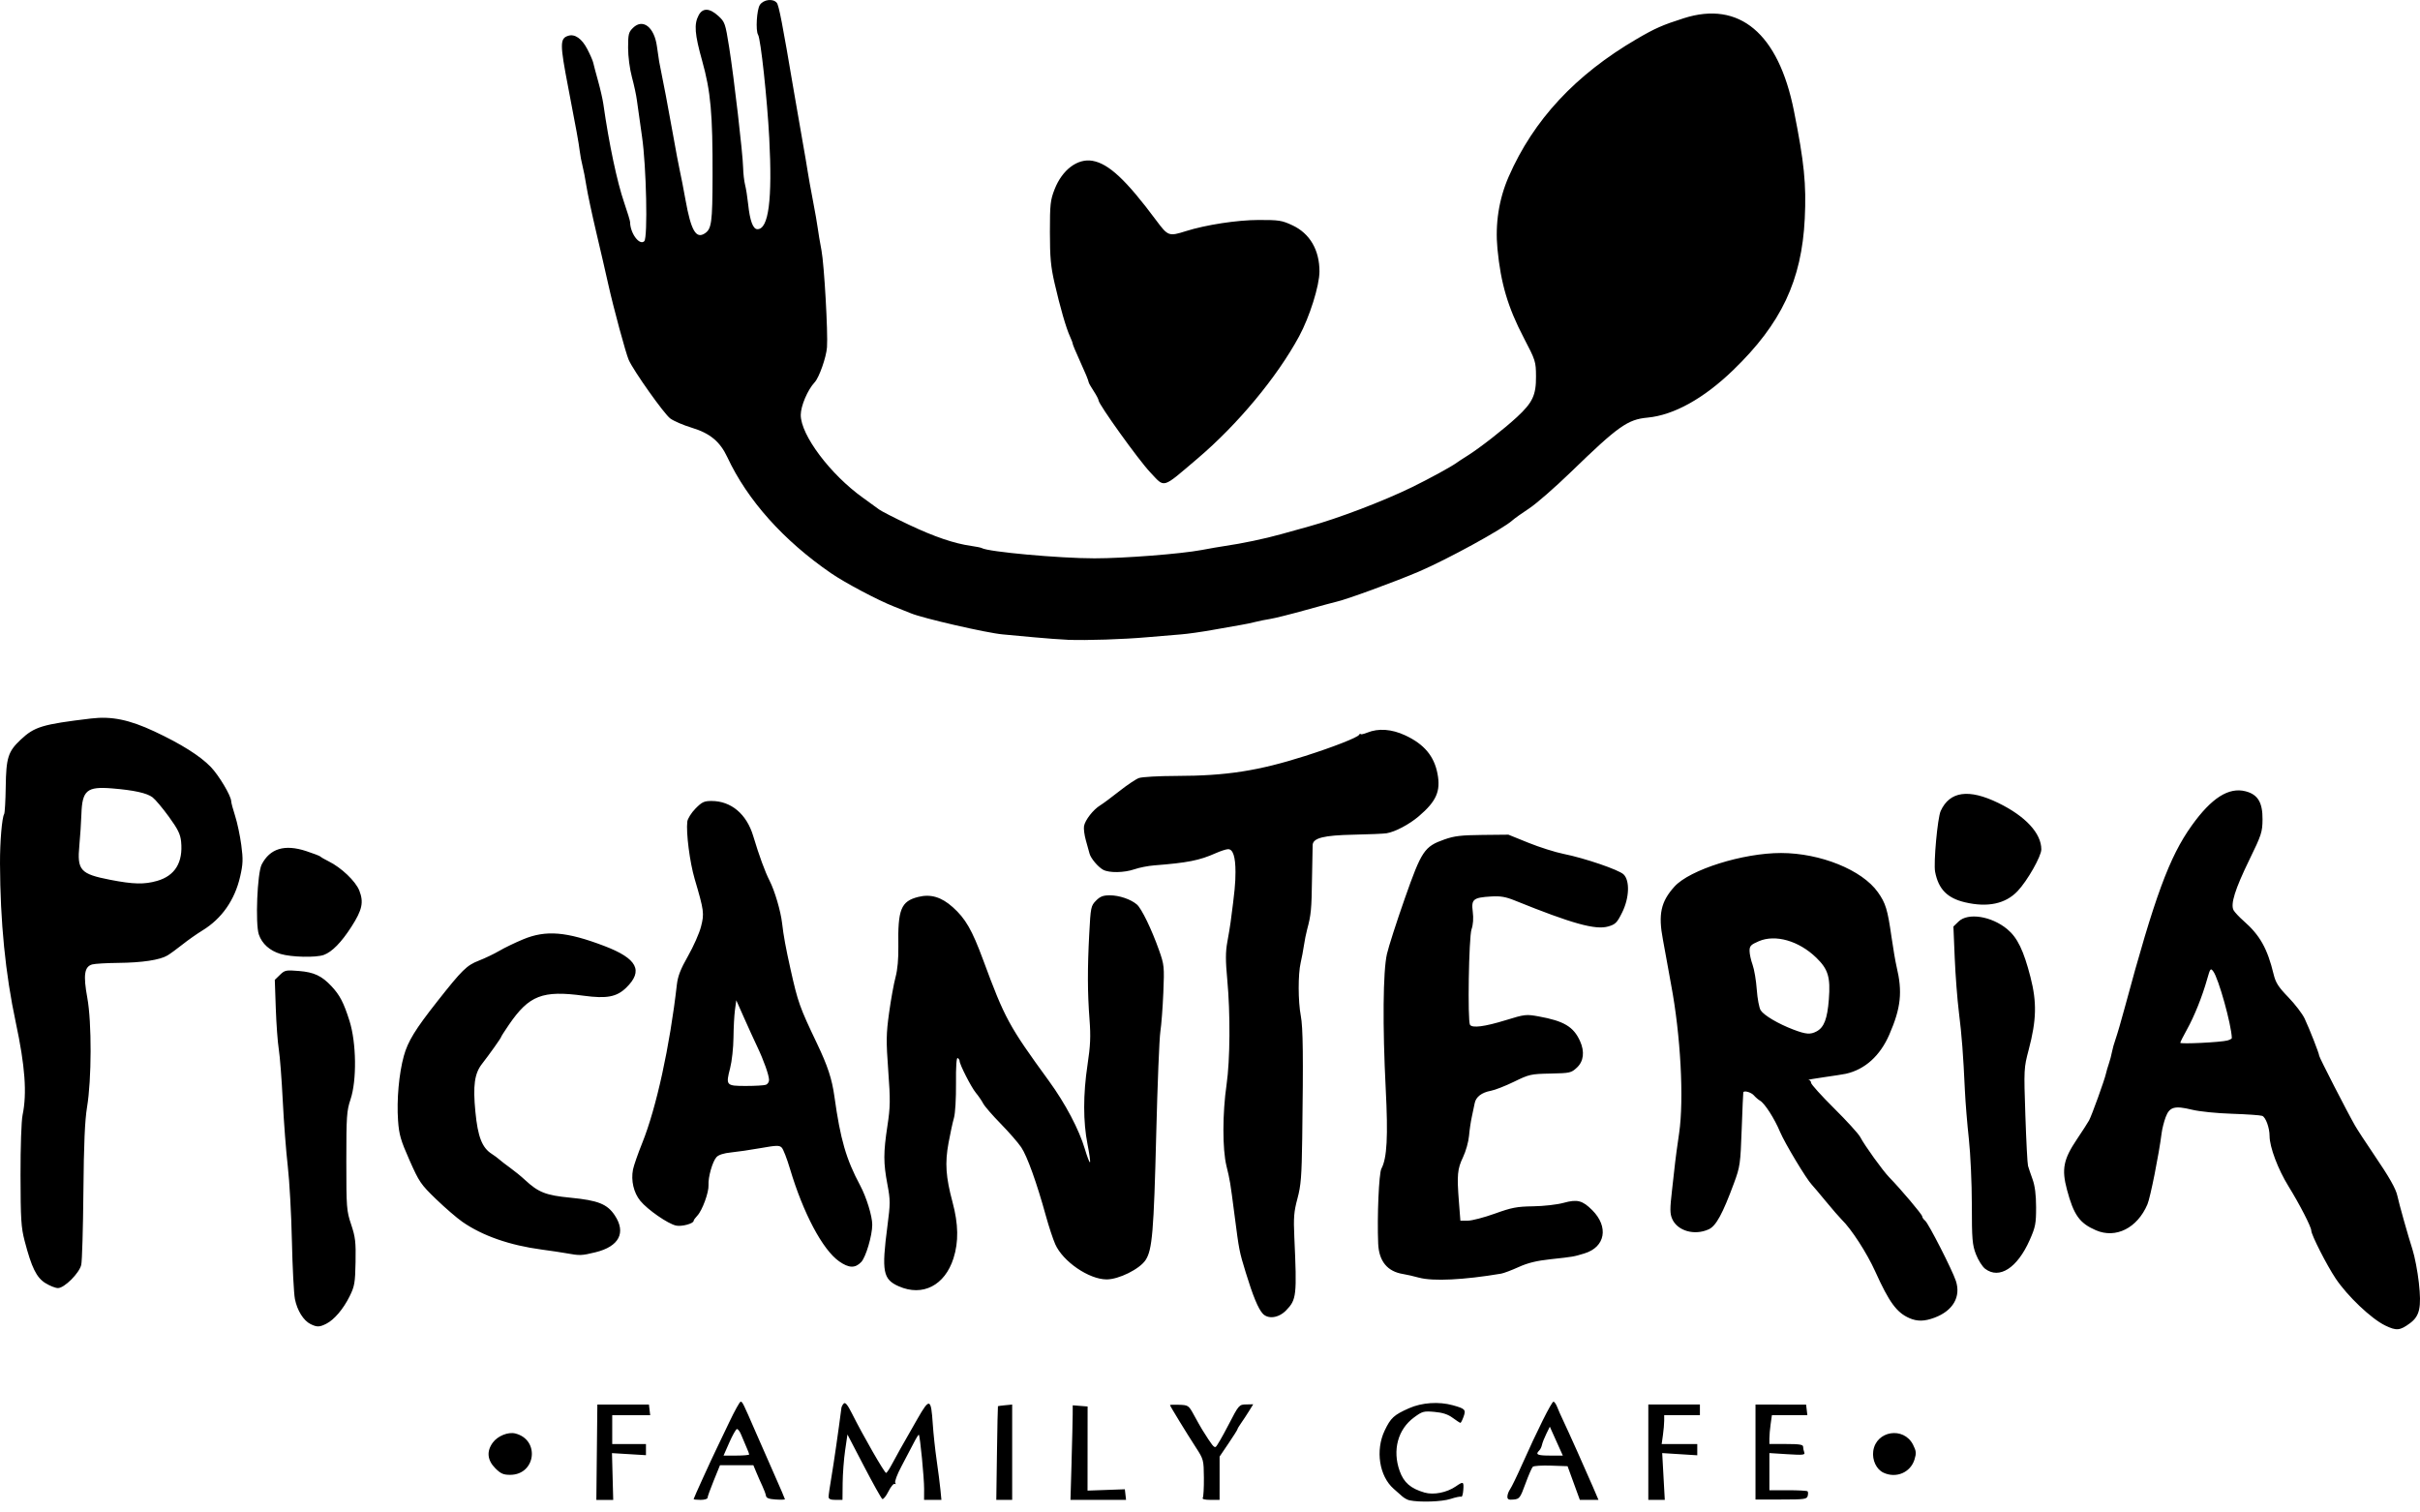 <?xml version="1.0" encoding="UTF-8" standalone="no"?>
<!-- Created with Inkscape (http://www.inkscape.org/) -->

<svg
   xmlns:dc="http://purl.org/dc/elements/1.1/"
   xmlns:cc="http://creativecommons.org/ns#"
   xmlns:rdf="http://www.w3.org/1999/02/22-rdf-syntax-ns#"
   xmlns:svg="http://www.w3.org/2000/svg"
   xmlns="http://www.w3.org/2000/svg"
   xmlns:sodipodi="http://sodipodi.sourceforge.net/DTD/sodipodi-0.dtd"
   xmlns:inkscape="http://www.inkscape.org/namespaces/inkscape"
   width="200mm"
   height="125mm"
   viewBox="0 0 200 125"
   version="1.1"
   id="svg8"
   sodipodi:docname="picanteria-logo-light.svg"
   inkscape:version="0.92.4 (5da689c313, 2019-01-14)">
  <defs
     id="defs2" />
  <sodipodi:namedview
     id="base"
     pagecolor="#ffffff"
     bordercolor="#666666"
     borderopacity="1.0"
     inkscape:pageopacity="0.0"
     inkscape:pageshadow="2"
     inkscape:zoom="0.35"
     inkscape:cx="-528.84716"
     inkscape:cy="292.34244"
     inkscape:document-units="mm"
     inkscape:current-layer="layer1"
     showgrid="false"
     units="mm"
     inkscape:window-width="1920"
     inkscape:window-height="1017"
     inkscape:window-x="-8"
     inkscape:window-y="-8"
     inkscape:window-maximized="1" />
  <g
     inkscape:label="Layer 1"
     inkscape:groupmode="layer"
     id="layer1"
     transform="translate(0,-172)">
    <path
       style="fill:#000000;stroke-width:0.162"
       d="m 116.485,295.994 c -0.166,-0.035 -0.435,-0.183 -0.599,-0.328 -0.163,-0.145 -0.48,-0.425 -0.705,-0.622 -1.193,-1.044 -1.524,-3.182 -0.746,-4.814 0.502,-1.052 0.76,-1.289 2.006,-1.843 1.066,-0.474 2.472,-0.57 3.626,-0.249 1.023,0.284 1.098,0.364 0.888,0.949 -0.1,0.279 -0.217,0.507 -0.259,0.507 -0.042,0 -0.328,-0.186 -0.634,-0.412 -0.398,-0.294 -0.83,-0.436 -1.509,-0.496 -0.89,-0.078 -1,-0.049 -1.687,0.455 -1.342,0.984 -1.806,2.712 -1.191,4.431 0.343,0.958 0.907,1.447 2.055,1.781 0.753,0.219 1.846,0.002 2.592,-0.513 0.618,-0.427 0.663,-0.404 0.611,0.308 -0.025,0.342 -0.099,0.589 -0.165,0.55 -0.066,-0.039 -0.466,0.043 -0.89,0.182 -0.707,0.233 -2.546,0.295 -3.393,0.115 z m -67.158,-3.974 0.041,-3.938 h 2.132 2.132 l 0.052,0.438 0.052,0.438 h -1.569 -1.569 v 1.193 1.193 h 1.394 1.394 v 0.46 0.46 l -1.404,-0.085 -1.404,-0.085 0.051,1.933 0.051,1.933 h -0.697 -0.697 l 0.041,-3.938 z m 7.997,3.873 c 0,-0.066 1.458,-3.269 1.89,-4.151 0.128,-0.263 0.6,-1.247 1.047,-2.188 0.447,-0.941 0.874,-1.711 0.949,-1.711 0.148,0 0.194,0.093 1.259,2.546 0.399,0.919 1.103,2.52 1.563,3.558 0.461,1.038 0.838,1.919 0.838,1.958 0,0.039 -0.344,0.049 -0.764,0.022 -0.555,-0.035 -0.775,-0.119 -0.803,-0.307 -0.021,-0.142 -0.152,-0.5 -0.292,-0.796 -0.139,-0.296 -0.365,-0.806 -0.501,-1.134 L 62.262,293.094 H 60.882 59.503 l -0.515,1.265 c -0.283,0.696 -0.515,1.34 -0.515,1.432 0,0.092 -0.258,0.167 -0.574,0.167 -0.316,0 -0.574,-0.029 -0.574,-0.065 z m 4.593,-3.69 c 0,-0.052 -0.102,-0.321 -0.227,-0.597 -0.125,-0.276 -0.319,-0.737 -0.433,-1.025 -0.113,-0.288 -0.276,-0.5 -0.362,-0.473 -0.086,0.028 -0.368,0.532 -0.627,1.12 l -0.47,1.069 h 1.059 c 0.583,0 1.059,-0.043 1.059,-0.095 z m 6.561,3.499 c 0,-0.141 0.106,-0.875 0.236,-1.631 0.185,-1.077 0.591,-3.89 0.824,-5.713 0.014,-0.11 0.104,-0.277 0.2,-0.369 0.123,-0.119 0.322,0.127 0.677,0.837 0.904,1.807 2.682,4.904 2.816,4.904 0.056,0 0.263,-0.304 0.459,-0.676 0.359,-0.681 0.845,-1.545 2.148,-3.819 0.989,-1.726 1.111,-1.682 1.251,0.453 0.051,0.779 0.196,2.132 0.323,3.008 0.126,0.875 0.266,1.967 0.31,2.427 l 0.081,0.835 h -0.717 -0.717 l 0.004,-0.915 c 0.004,-0.899 -0.334,-4.364 -0.435,-4.469 -0.028,-0.029 -0.228,0.293 -0.443,0.716 -0.215,0.423 -0.669,1.288 -1.008,1.922 -0.339,0.634 -0.564,1.236 -0.499,1.337 0.066,0.103 0.047,0.142 -0.043,0.089 -0.088,-0.053 -0.322,0.226 -0.519,0.62 -0.197,0.394 -0.426,0.676 -0.508,0.627 -0.082,-0.049 -0.764,-1.269 -1.515,-2.71 l -1.366,-2.621 -0.191,1.31 c -0.105,0.72 -0.197,1.936 -0.205,2.702 l -0.014,1.392 H 69.053 c -0.418,0 -0.574,-0.07 -0.574,-0.256 z m 13.915,-3.603 c 0.03,-2.122 0.067,-3.87 0.082,-3.883 0.015,-0.014 0.286,-0.05 0.602,-0.08 l 0.574,-0.055 v 3.938 3.938 l -0.656,1.2e-4 -0.656,1.4e-4 z m 6.165,0.716 c 0.05,-1.728 0.093,-3.487 0.094,-3.908 l 0.003,-0.765 0.615,0.049 0.615,0.049 -0.003,3.476 -0.003,3.476 1.542,-0.055 1.542,-0.055 0.05,0.438 0.05,0.438 h -2.297 -2.297 l 0.092,-3.143 z m 10.844,2.978 c 0.058,-0.091 0.1,-0.84 0.093,-1.666 -0.012,-1.465 -0.028,-1.525 -0.661,-2.5 -0.783,-1.207 -2.142,-3.43 -2.142,-3.504 0,-0.029 0.346,-0.04 0.768,-0.024 0.752,0.029 0.778,0.048 1.232,0.882 0.255,0.469 0.553,0.995 0.662,1.17 0.815,1.305 0.978,1.512 1.122,1.425 0.09,-0.054 0.558,-0.862 1.041,-1.796 0.867,-1.676 0.886,-1.698 1.467,-1.71 l 0.588,-0.012 -0.352,0.569 c -0.194,0.313 -0.487,0.759 -0.652,0.991 -0.165,0.232 -0.299,0.458 -0.299,0.502 0,0.044 -0.332,0.57 -0.738,1.169 l -0.738,1.089 -3.3e-4,1.79 -3.3e-4,1.79 h -0.748 c -0.475,0 -0.709,-0.06 -0.643,-0.165 z m 25.176,-0.108 c 0,-0.161 0.1,-0.434 0.223,-0.607 0.123,-0.173 0.573,-1.101 1.001,-2.064 1.222,-2.75 2.431,-5.171 2.583,-5.171 0.076,0 0.215,0.197 0.308,0.438 0.094,0.241 0.307,0.724 0.475,1.074 0.42,0.879 1.921,4.228 2.478,5.529 l 0.459,1.074 h -0.77 -0.77 l -0.507,-1.392 -0.507,-1.392 -1.365,-0.047 c -0.751,-0.026 -1.431,0.017 -1.511,0.096 -0.081,0.078 -0.354,0.708 -0.607,1.399 -0.432,1.181 -0.492,1.26 -0.976,1.307 -0.41,0.04 -0.516,-0.01 -0.516,-0.243 z m 4.241,-4.143 c -0.187,-0.416 -0.429,-0.953 -0.537,-1.194 l -0.197,-0.439 -0.294,0.598 c -0.162,0.329 -0.321,0.736 -0.355,0.904 -0.034,0.169 -0.137,0.38 -0.229,0.469 -0.338,0.328 -0.146,0.417 0.893,0.417 h 1.06 z m 7.406,0.473 v -3.942 h 2.132 2.132 v 0.442 0.442 h -1.476 -1.476 v 0.455 c 0,0.25 -0.047,0.787 -0.104,1.193 l -0.104,0.738 h 1.471 1.471 v 0.465 0.465 l -1.449,-0.091 -1.449,-0.091 0.107,1.933 0.107,1.933 h -0.681 -0.681 z m 8.858,-0.01 v -3.924 l 2.091,0.002 2.091,0.002 0.052,0.435 0.052,0.435 h -1.465 -1.465 l -0.104,0.738 c -0.057,0.406 -0.104,0.943 -0.104,1.193 v 0.455 h 1.394 c 1.094,0 1.394,0.049 1.394,0.226 0,0.124 0.043,0.335 0.096,0.468 0.083,0.21 -0.102,0.23 -1.394,0.149 l -1.49,-0.094 v 1.535 1.535 h 1.531 c 0.842,0 1.572,0.04 1.623,0.089 0.05,0.049 0.056,0.222 0.012,0.384 -0.072,0.268 -0.272,0.295 -2.197,0.295 h -2.117 v -3.924 z m -104.146,1.343 c -0.666,-0.667 -0.739,-1.404 -0.209,-2.125 0.403,-0.55 1.269,-0.9 1.858,-0.753 2.059,0.515 1.698,3.418 -0.425,3.418 -0.562,0 -0.78,-0.096 -1.224,-0.54 z m 114.714,0.358 c -0.579,-0.273 -0.939,-1.04 -0.837,-1.783 0.233,-1.685 2.518,-2.048 3.29,-0.522 0.263,0.519 0.28,0.7 0.119,1.222 -0.333,1.079 -1.521,1.579 -2.573,1.084 z m 41.469,-12.162 c -1.145,-0.554 -3.117,-2.426 -4.093,-3.886 -0.742,-1.111 -2.013,-3.611 -2.013,-3.961 0,-0.297 -0.968,-2.179 -1.876,-3.647 -0.876,-1.416 -1.567,-3.25 -1.569,-4.164 -0.002,-0.685 -0.321,-1.558 -0.608,-1.665 -0.151,-0.056 -1.275,-0.134 -2.498,-0.174 -1.272,-0.041 -2.686,-0.184 -3.304,-0.335 -1.448,-0.353 -1.861,-0.236 -2.179,0.619 -0.139,0.372 -0.288,0.963 -0.332,1.313 -0.22,1.746 -0.933,5.325 -1.173,5.887 -0.835,1.962 -2.613,2.857 -4.258,2.145 -1.354,-0.586 -1.831,-1.255 -2.391,-3.349 -0.456,-1.705 -0.296,-2.514 0.827,-4.182 0.436,-0.648 0.884,-1.344 0.997,-1.547 0.218,-0.396 1.291,-3.368 1.397,-3.871 0.035,-0.166 0.143,-0.536 0.241,-0.823 0.098,-0.287 0.213,-0.724 0.257,-0.971 0.044,-0.247 0.182,-0.736 0.307,-1.086 0.125,-0.35 0.459,-1.496 0.742,-2.546 2.481,-9.199 3.687,-12.48 5.539,-15.069 1.641,-2.293 3.066,-3.199 4.461,-2.834 1.007,0.263 1.405,0.926 1.393,2.321 -0.009,1.047 -0.084,1.279 -1.09,3.341 -1.185,2.432 -1.573,3.674 -1.301,4.166 0.093,0.168 0.468,0.568 0.833,0.888 1.341,1.176 1.961,2.276 2.472,4.394 0.171,0.709 0.393,1.057 1.218,1.909 0.555,0.574 1.16,1.365 1.346,1.759 0.41,0.87 1.206,2.903 1.206,3.079 0,0.132 2.33,4.673 2.96,5.769 0.196,0.341 0.892,1.407 1.547,2.37 1.289,1.895 1.832,2.851 1.955,3.442 0.13,0.625 0.892,3.331 1.249,4.435 0.184,0.569 0.419,1.799 0.524,2.734 0.228,2.047 0.073,2.757 -0.731,3.351 -0.833,0.615 -1.116,0.641 -2.054,0.188 z m -13.037,-23.553 c 0.203,-0.056 0.368,-0.147 0.366,-0.202 -0.033,-1.108 -1.098,-4.931 -1.535,-5.511 -0.219,-0.291 -0.253,-0.248 -0.504,0.639 -0.41,1.452 -1.06,3.072 -1.671,4.169 -0.303,0.544 -0.551,1.037 -0.551,1.095 0,0.123 3.351,-0.041 3.896,-0.19 z m -158.413,23.441 c -0.586,-0.288 -1.11,-1.125 -1.297,-2.074 -0.089,-0.454 -0.201,-2.616 -0.249,-4.804 -0.047,-2.188 -0.201,-4.963 -0.34,-6.167 -0.14,-1.204 -0.327,-3.639 -0.415,-5.41 -0.088,-1.771 -0.236,-3.686 -0.328,-4.255 -0.092,-0.569 -0.204,-2.094 -0.249,-3.388 l -0.081,-2.354 0.426,-0.413 c 0.4,-0.388 0.495,-0.407 1.566,-0.32 1.249,0.102 1.885,0.399 2.687,1.253 0.695,0.741 1.017,1.361 1.495,2.873 0.571,1.806 0.611,4.916 0.084,6.486 -0.316,0.943 -0.347,1.393 -0.347,5.092 8.1e-5,3.867 0.019,4.114 0.4,5.251 0.346,1.032 0.395,1.452 0.363,3.103 -0.033,1.717 -0.082,2.002 -0.488,2.824 -0.523,1.058 -1.279,1.947 -1.936,2.276 -0.558,0.28 -0.767,0.284 -1.291,0.027 z M 157.796,280.934 c -1.043,-0.454 -1.669,-1.308 -2.814,-3.846 -0.694,-1.538 -1.975,-3.517 -2.783,-4.301 -0.174,-0.169 -0.758,-0.842 -1.297,-1.496 -0.539,-0.654 -1.063,-1.275 -1.165,-1.38 -0.444,-0.457 -2.24,-3.447 -2.626,-4.368 -0.46,-1.102 -1.27,-2.362 -1.654,-2.578 -0.134,-0.075 -0.363,-0.272 -0.509,-0.438 -0.219,-0.248 -0.78,-0.416 -0.873,-0.262 -0.013,0.022 -0.073,1.4 -0.133,3.063 -0.103,2.862 -0.137,3.099 -0.635,4.448 -0.937,2.539 -1.483,3.542 -2.083,3.818 -1.181,0.544 -2.603,0.136 -3.032,-0.87 -0.185,-0.433 -0.186,-0.824 -0.007,-2.366 0.118,-1.016 0.235,-2.062 0.261,-2.325 0.026,-0.263 0.173,-1.337 0.326,-2.387 0.409,-2.798 0.122,-8.113 -0.661,-12.252 -0.133,-0.7 -0.282,-1.524 -0.331,-1.83 -0.05,-0.306 -0.206,-1.166 -0.348,-1.909 -0.399,-2.095 -0.172,-3.139 0.956,-4.385 1.263,-1.396 5.657,-2.778 8.812,-2.773 3.246,0.005 6.691,1.399 7.994,3.234 0.648,0.913 0.803,1.421 1.13,3.709 0.136,0.95 0.324,2.049 0.418,2.443 0.502,2.096 0.362,3.411 -0.6,5.622 -0.763,1.755 -2.012,2.881 -3.587,3.236 -0.185,0.042 -1.001,0.169 -1.813,0.284 -0.812,0.115 -1.384,0.217 -1.271,0.227 0.113,0.011 0.205,0.118 0.205,0.238 0,0.12 0.856,1.069 1.903,2.108 1.047,1.039 2.017,2.104 2.155,2.367 0.381,0.722 1.867,2.785 2.401,3.333 0.977,1.004 2.726,3.076 2.726,3.23 0,0.088 0.109,0.248 0.242,0.355 0.278,0.224 2.246,4.08 2.541,4.979 0.43,1.311 -0.24,2.467 -1.762,3.036 -0.838,0.314 -1.426,0.324 -2.088,0.036 z m -7.661,-23.696 c 0.617,-0.332 0.886,-1.037 1.01,-2.65 0.141,-1.832 -0.057,-2.487 -1.039,-3.439 -1.439,-1.396 -3.376,-1.951 -4.749,-1.362 -0.66,0.283 -0.765,0.393 -0.765,0.795 0,0.256 0.112,0.775 0.25,1.152 0.137,0.377 0.293,1.299 0.346,2.049 0.053,0.75 0.199,1.521 0.323,1.713 0.272,0.421 1.44,1.112 2.684,1.587 1.057,0.404 1.423,0.433 1.94,0.155 z m -45.777,23.326 c -0.372,-0.399 -0.813,-1.465 -1.399,-3.381 -0.546,-1.786 -0.545,-1.784 -0.935,-4.786 -0.36,-2.773 -0.365,-2.805 -0.666,-4.045 -0.337,-1.387 -0.332,-4.345 0.011,-6.717 0.293,-2.028 0.319,-5.885 0.057,-8.683 -0.147,-1.566 -0.145,-2.281 0.006,-3.103 0.108,-0.588 0.23,-1.319 0.27,-1.625 0.343,-2.597 0.404,-3.227 0.404,-4.162 0,-1.255 -0.205,-1.886 -0.611,-1.881 -0.16,0.002 -0.623,0.152 -1.029,0.333 -1.334,0.595 -2.312,0.789 -5.085,1.006 -0.496,0.039 -1.225,0.182 -1.62,0.319 -0.849,0.294 -2.092,0.315 -2.59,0.044 -0.425,-0.231 -1.028,-0.949 -1.128,-1.343 -0.04,-0.155 -0.174,-0.641 -0.299,-1.078 -0.125,-0.438 -0.195,-0.974 -0.155,-1.191 0.091,-0.501 0.76,-1.359 1.333,-1.71 0.242,-0.148 0.957,-0.679 1.589,-1.179 0.632,-0.5 1.356,-0.986 1.61,-1.08 0.256,-0.094 1.643,-0.172 3.116,-0.175 4.115,-0.007 6.756,-0.418 10.624,-1.649 2.304,-0.733 4.305,-1.516 4.453,-1.741 0.067,-0.102 0.123,-0.135 0.124,-0.074 0.002,0.061 0.259,0.007 0.571,-0.119 0.914,-0.37 2.008,-0.291 3.122,0.228 1.571,0.731 2.399,1.72 2.675,3.193 0.267,1.427 -0.1,2.257 -1.545,3.491 -0.795,0.679 -1.958,1.293 -2.669,1.41 -0.236,0.039 -1.47,0.092 -2.74,0.117 -2.443,0.05 -3.328,0.271 -3.368,0.842 -0.01,0.151 -0.035,1.42 -0.054,2.82 -0.034,2.512 -0.079,2.973 -0.401,4.167 -0.09,0.334 -0.21,0.929 -0.266,1.323 -0.057,0.394 -0.178,1.038 -0.27,1.432 -0.222,0.95 -0.217,3.185 0.011,4.385 0.185,0.976 0.212,3.319 0.118,10.095 -0.044,3.175 -0.104,3.931 -0.396,5.012 -0.29,1.074 -0.33,1.572 -0.257,3.182 0.22,4.849 0.184,5.168 -0.682,6.059 -0.609,0.626 -1.481,0.747 -1.93,0.266 z m -30.075,-2.254 c -1.314,-0.579 -1.434,-1.213 -0.944,-4.967 0.247,-1.89 0.247,-2.153 0,-3.462 -0.336,-1.78 -0.335,-2.616 0.003,-4.843 0.238,-1.565 0.246,-2.114 0.066,-4.564 -0.18,-2.454 -0.171,-3.021 0.071,-4.774 0.151,-1.094 0.391,-2.419 0.533,-2.944 0.165,-0.61 0.248,-1.53 0.231,-2.546 -0.052,-3.055 0.218,-3.724 1.644,-4.083 1.025,-0.258 1.912,0.005 2.851,0.844 1.056,0.944 1.594,1.877 2.51,4.353 1.804,4.874 2.111,5.439 5.441,10.014 1.357,1.864 2.49,4.011 2.971,5.628 0.19,0.639 0.38,1.129 0.422,1.088 0.042,-0.041 -0.049,-0.707 -0.203,-1.48 -0.368,-1.859 -0.369,-4.14 -8.51e-4,-6.574 0.238,-1.577 0.272,-2.345 0.166,-3.739 -0.17,-2.231 -0.177,-4.182 -0.024,-7.08 0.116,-2.201 0.141,-2.323 0.558,-2.745 0.346,-0.35 0.584,-0.442 1.149,-0.442 0.772,0 1.733,0.328 2.235,0.762 0.384,0.332 1.219,2.056 1.825,3.769 0.43,1.215 0.445,1.364 0.357,3.501 -0.051,1.228 -0.161,2.684 -0.247,3.236 -0.085,0.552 -0.238,4.347 -0.34,8.433 -0.202,8.112 -0.329,9.607 -0.882,10.444 -0.494,0.747 -2.216,1.601 -3.222,1.598 -1.459,-0.004 -3.607,-1.475 -4.241,-2.904 -0.187,-0.422 -0.537,-1.48 -0.777,-2.352 -0.752,-2.726 -1.545,-4.934 -2.034,-5.66 -0.259,-0.384 -1.024,-1.262 -1.7,-1.952 -0.676,-0.689 -1.327,-1.441 -1.447,-1.671 -0.12,-0.23 -0.393,-0.629 -0.608,-0.887 -0.381,-0.459 -1.341,-2.339 -1.341,-2.628 0,-0.08 -0.071,-0.189 -0.159,-0.241 -0.1,-0.06 -0.151,0.721 -0.138,2.099 0.011,1.236 -0.062,2.478 -0.168,2.844 -0.104,0.357 -0.306,1.288 -0.449,2.069 -0.306,1.666 -0.228,2.814 0.333,4.907 0.486,1.813 0.509,3.27 0.076,4.631 -0.714,2.242 -2.549,3.183 -4.517,2.316 z M 3.749,278.042 c -0.737,-0.464 -1.136,-1.275 -1.713,-3.485 -0.29,-1.112 -0.333,-1.795 -0.34,-5.41 -0.004,-2.372 0.068,-4.503 0.17,-4.994 0.374,-1.799 0.208,-4.049 -0.563,-7.656 C 0.444,252.478 0.019,248.197 2.0314358e-4,243.37 -0.007,241.584 0.163,239.562 0.343,239.279 c 0.055,-0.086 0.114,-1.099 0.13,-2.25 0.034,-2.41 0.194,-2.917 1.231,-3.893 1.147,-1.08 1.787,-1.273 5.826,-1.756 1.688,-0.202 3.155,0.098 5.233,1.07 2.204,1.031 3.779,2.023 4.655,2.932 0.674,0.699 1.684,2.396 1.689,2.836 0.001,0.12 0.147,0.668 0.325,1.217 0.177,0.549 0.406,1.628 0.508,2.398 0.158,1.193 0.144,1.579 -0.094,2.615 -0.445,1.94 -1.519,3.474 -3.115,4.45 -0.453,0.277 -1.193,0.797 -1.644,1.156 -0.451,0.359 -1.012,0.768 -1.246,0.909 -0.62,0.374 -2.1,0.598 -4.075,0.616 -0.953,0.009 -1.916,0.065 -2.139,0.126 -0.654,0.177 -0.758,0.873 -0.411,2.765 0.372,2.03 0.36,6.735 -0.022,9.027 -0.182,1.094 -0.266,3.028 -0.302,7.001 -0.027,3.019 -0.108,5.736 -0.178,6.037 -0.162,0.69 -1.395,1.919 -1.925,1.919 -0.21,0 -0.677,-0.186 -1.039,-0.413 z M 12.989,244.8 c 1.479,-0.426 2.148,-1.526 1.978,-3.249 -0.061,-0.611 -0.266,-1.027 -1.011,-2.053 -0.514,-0.708 -1.121,-1.429 -1.348,-1.602 -0.465,-0.355 -1.532,-0.59 -3.346,-0.738 -2.084,-0.169 -2.469,0.155 -2.535,2.134 -0.022,0.667 -0.098,1.826 -0.169,2.575 -0.195,2.062 0.079,2.365 2.563,2.848 1.914,0.371 2.805,0.391 3.869,0.084 z m 104.29,32.795 c -0.451,-0.124 -1.042,-0.259 -1.312,-0.301 -1.304,-0.203 -2.007,-1.057 -2.068,-2.515 -0.095,-2.227 0.059,-5.806 0.267,-6.195 0.463,-0.868 0.559,-2.644 0.357,-6.588 -0.267,-5.214 -0.226,-9.725 0.099,-11.149 0.14,-0.613 0.803,-2.675 1.474,-4.584 1.393,-3.962 1.619,-4.3 3.278,-4.886 0.818,-0.289 1.374,-0.355 3.141,-0.373 l 2.147,-0.022 1.653,0.669 c 0.909,0.368 2.223,0.783 2.919,0.923 1.725,0.346 4.54,1.306 4.941,1.686 0.535,0.507 0.485,1.944 -0.111,3.147 -0.423,0.854 -0.555,0.988 -1.149,1.16 -1.058,0.307 -2.972,-0.224 -7.736,-2.149 -0.744,-0.301 -1.176,-0.374 -1.932,-0.329 -1.494,0.089 -1.664,0.228 -1.532,1.255 0.07,0.545 0.034,1.07 -0.101,1.461 -0.225,0.651 -0.336,7.56 -0.127,7.889 0.184,0.288 1.207,0.157 2.947,-0.379 1.594,-0.49 1.691,-0.501 2.744,-0.31 2.077,0.377 2.867,0.85 3.403,2.037 0.395,0.876 0.301,1.671 -0.26,2.192 -0.47,0.436 -0.566,0.458 -2.184,0.491 -1.618,0.033 -1.751,0.062 -3.006,0.674 -0.722,0.352 -1.587,0.69 -1.922,0.751 -0.756,0.138 -1.238,0.508 -1.335,1.028 -0.041,0.219 -0.146,0.72 -0.234,1.114 -0.088,0.394 -0.193,1.11 -0.235,1.591 -0.042,0.481 -0.263,1.269 -0.493,1.75 -0.468,0.982 -0.514,1.476 -0.34,3.7 l 0.121,1.551 h 0.613 c 0.337,0 1.341,-0.262 2.231,-0.582 1.406,-0.506 1.821,-0.585 3.176,-0.606 0.877,-0.013 1.974,-0.139 2.509,-0.286 1.13,-0.312 1.559,-0.202 2.364,0.601 1.384,1.382 1.085,3.054 -0.639,3.578 -0.906,0.275 -0.906,0.275 -2.797,0.48 -1.162,0.126 -1.885,0.303 -2.65,0.65 -0.578,0.262 -1.225,0.506 -1.436,0.542 -3.087,0.52 -5.642,0.645 -6.783,0.333 z m 46.783,-0.735 c -0.232,-0.177 -0.574,-0.717 -0.76,-1.199 -0.301,-0.779 -0.339,-1.237 -0.34,-4.094 -0.002,-1.769 -0.112,-4.219 -0.247,-5.444 -0.135,-1.225 -0.281,-3.015 -0.326,-3.978 -0.139,-3.02 -0.257,-4.554 -0.499,-6.505 -0.129,-1.04 -0.284,-3.055 -0.343,-4.479 l -0.108,-2.588 0.427,-0.414 c 0.776,-0.752 2.722,-0.446 4.022,0.633 0.841,0.698 1.353,1.754 1.919,3.958 0.537,2.088 0.501,3.557 -0.145,6.003 -0.4,1.515 -0.405,1.604 -0.277,5.41 0.071,2.128 0.17,4.013 0.219,4.188 0.049,0.175 0.218,0.676 0.377,1.114 0.196,0.542 0.289,1.278 0.291,2.307 0.002,1.352 -0.053,1.638 -0.525,2.705 -1.022,2.313 -2.513,3.277 -3.684,2.383 z m -94.716,-0.618 c -1.363,-0.958 -2.965,-3.977 -4.061,-7.653 -0.248,-0.831 -0.552,-1.615 -0.677,-1.742 -0.197,-0.201 -0.419,-0.197 -1.746,0.038 -0.836,0.148 -1.937,0.309 -2.446,0.359 -0.599,0.059 -1.023,0.195 -1.2,0.384 -0.33,0.354 -0.703,1.656 -0.662,2.314 0.037,0.591 -0.517,2.102 -0.926,2.528 -0.167,0.174 -0.304,0.366 -0.304,0.426 0,0.227 -0.981,0.493 -1.45,0.393 -0.67,-0.143 -2.353,-1.308 -2.957,-2.046 -0.548,-0.671 -0.782,-1.67 -0.604,-2.587 0.061,-0.315 0.404,-1.3 0.762,-2.189 1.164,-2.889 2.281,-7.992 2.861,-13.073 0.083,-0.723 0.307,-1.302 0.926,-2.387 0.45,-0.788 0.932,-1.878 1.072,-2.423 0.28,-1.091 0.251,-1.317 -0.523,-3.942 -0.405,-1.377 -0.719,-3.815 -0.61,-4.739 0.029,-0.243 0.331,-0.727 0.672,-1.074 0.536,-0.547 0.715,-0.632 1.331,-0.632 1.621,0 2.902,1.079 3.448,2.904 0.48,1.604 0.973,2.95 1.354,3.695 0.423,0.828 0.916,2.506 1.03,3.505 0.117,1.026 0.303,2.042 0.701,3.819 0.612,2.734 0.743,3.102 2.186,6.126 0.884,1.853 1.234,2.919 1.437,4.376 0.495,3.554 0.963,5.171 2.13,7.355 0.517,0.968 0.997,2.526 0.997,3.24 0,0.892 -0.529,2.683 -0.911,3.083 -0.503,0.527 -1.021,0.51 -1.83,-0.058 z M 63.298,261.652 c 0.143,-0.053 0.259,-0.23 0.259,-0.392 0,-0.398 -0.429,-1.61 -0.983,-2.773 -0.25,-0.525 -0.74,-1.599 -1.089,-2.387 l -0.635,-1.432 -0.109,0.796 c -0.06,0.438 -0.115,1.471 -0.123,2.297 -0.008,0.826 -0.132,1.956 -0.276,2.512 -0.371,1.436 -0.336,1.476 1.309,1.476 0.762,0 1.503,-0.043 1.646,-0.097 z M 46.826,275.579 c -0.406,-0.073 -1.329,-0.211 -2.05,-0.307 -2.658,-0.355 -4.899,-1.138 -6.561,-2.292 -0.451,-0.313 -1.428,-1.155 -2.171,-1.872 -1.268,-1.223 -1.402,-1.42 -2.201,-3.223 -0.73,-1.649 -0.864,-2.111 -0.946,-3.272 -0.121,-1.711 0.074,-3.89 0.479,-5.35 0.334,-1.202 0.941,-2.192 2.765,-4.505 2.061,-2.614 2.429,-2.975 3.432,-3.366 0.516,-0.201 1.278,-0.566 1.693,-0.811 0.416,-0.245 1.301,-0.673 1.968,-0.95 1.882,-0.782 3.574,-0.644 6.708,0.549 2.723,1.036 3.253,2.049 1.807,3.452 -0.786,0.762 -1.611,0.917 -3.51,0.66 -3.41,-0.462 -4.515,-0.033 -6.18,2.398 -0.356,0.52 -0.647,0.976 -0.647,1.015 0,0.075 -0.966,1.435 -1.576,2.218 -0.622,0.798 -0.759,1.789 -0.548,3.962 0.2,2.066 0.552,2.969 1.356,3.48 0.217,0.138 0.496,0.345 0.622,0.46 0.125,0.115 0.523,0.422 0.884,0.681 0.361,0.259 0.915,0.71 1.23,1.003 1.125,1.042 1.729,1.278 3.773,1.476 2.271,0.22 3.029,0.522 3.651,1.453 0.959,1.434 0.361,2.58 -1.593,3.056 -1.147,0.279 -1.279,0.284 -2.386,0.086 z M 23.188,250.84 c -0.894,-0.267 -1.536,-0.842 -1.797,-1.609 -0.299,-0.879 -0.129,-5.076 0.234,-5.781 0.684,-1.327 1.893,-1.694 3.672,-1.114 0.608,0.198 1.143,0.405 1.188,0.459 0.045,0.054 0.349,0.229 0.675,0.39 1.042,0.513 2.231,1.646 2.533,2.413 0.381,0.968 0.244,1.601 -0.647,2.988 -0.835,1.299 -1.603,2.084 -2.284,2.333 -0.645,0.236 -2.67,0.191 -3.574,-0.079 z m 139.201,-4.27 c -1.461,-0.346 -2.186,-1.087 -2.462,-2.516 -0.141,-0.728 0.201,-4.464 0.46,-5.031 0.747,-1.632 2.317,-1.851 4.758,-0.665 2.246,1.092 3.559,2.508 3.559,3.839 0,0.567 -1.152,2.595 -1.959,3.447 -0.999,1.056 -2.48,1.37 -4.357,0.926 z M 88.245,224.875 c -0.541,-0.021 -1.796,-0.113 -2.789,-0.206 -0.992,-0.093 -2.156,-0.2 -2.586,-0.239 -1.333,-0.12 -6.585,-1.327 -7.584,-1.742 -0.271,-0.112 -0.898,-0.363 -1.394,-0.557 -1.329,-0.52 -4.036,-1.952 -5.202,-2.752 -3.931,-2.699 -6.917,-6.036 -8.574,-9.583 -0.611,-1.307 -1.436,-1.991 -2.959,-2.451 -0.675,-0.204 -1.468,-0.545 -1.762,-0.759 -0.499,-0.362 -3.028,-3.926 -3.432,-4.835 -0.244,-0.55 -1.262,-4.311 -1.698,-6.276 -0.194,-0.875 -0.64,-2.808 -0.992,-4.296 -0.351,-1.488 -0.717,-3.206 -0.812,-3.819 -0.096,-0.613 -0.241,-1.364 -0.323,-1.671 -0.082,-0.306 -0.185,-0.857 -0.229,-1.224 -0.079,-0.657 -0.279,-1.766 -0.946,-5.22 -0.7,-3.627 -0.699,-4.073 0.006,-4.29 0.541,-0.167 1.115,0.235 1.563,1.094 0.237,0.454 0.46,0.965 0.496,1.136 0.036,0.17 0.215,0.847 0.399,1.503 0.184,0.656 0.38,1.516 0.436,1.909 0.469,3.296 1.135,6.445 1.727,8.164 0.266,0.771 0.483,1.487 0.484,1.591 0.004,0.921 0.777,1.965 1.171,1.583 0.3,-0.291 0.174,-6.179 -0.185,-8.639 -0.185,-1.266 -0.376,-2.623 -0.425,-3.017 -0.049,-0.394 -0.232,-1.249 -0.408,-1.9 -0.185,-0.686 -0.318,-1.709 -0.318,-2.434 0,-1.124 0.042,-1.291 0.413,-1.651 0.814,-0.79 1.759,-0.046 1.972,1.551 0.074,0.556 0.157,1.119 0.184,1.25 0.295,1.423 0.789,4.027 1.132,5.967 0.232,1.313 0.493,2.694 0.579,3.071 0.087,0.376 0.296,1.45 0.464,2.387 0.454,2.523 0.866,3.242 1.587,2.775 0.569,-0.368 0.64,-0.885 0.65,-4.731 0.014,-5.179 -0.151,-7.008 -0.862,-9.547 -0.617,-2.205 -0.68,-3.022 -0.288,-3.757 0.333,-0.624 0.904,-0.604 1.627,0.058 0.541,0.494 0.58,0.608 0.894,2.586 0.407,2.566 1.127,8.767 1.154,9.945 0.011,0.481 0.085,1.126 0.164,1.432 0.079,0.306 0.192,1.022 0.252,1.591 0.144,1.374 0.401,2.069 0.767,2.069 0.926,0 1.243,-2.443 0.977,-7.53 -0.169,-3.232 -0.706,-8.198 -0.923,-8.539 -0.215,-0.338 -0.11,-2.087 0.149,-2.47 0.302,-0.446 1.078,-0.544 1.393,-0.175 0.178,0.208 0.466,1.696 1.419,7.337 0.222,1.313 0.545,3.174 0.718,4.137 0.173,0.963 0.362,2.073 0.42,2.466 0.058,0.394 0.251,1.468 0.429,2.387 0.178,0.919 0.359,1.957 0.403,2.307 0.044,0.35 0.183,1.173 0.308,1.83 0.225,1.177 0.545,6.815 0.455,8.016 -0.062,0.827 -0.647,2.489 -1.015,2.884 -0.585,0.628 -1.153,1.96 -1.153,2.705 0,1.663 2.449,4.92 5.147,6.847 0.552,0.394 1.152,0.829 1.332,0.966 0.18,0.137 1.288,0.703 2.461,1.258 2.116,1.001 3.751,1.556 5.164,1.753 0.404,0.056 0.791,0.136 0.859,0.177 0.519,0.311 6.412,0.847 9.315,0.847 2.445,1.6e-4 7.139,-0.365 8.858,-0.689 0.677,-0.128 1.526,-0.275 1.886,-0.326 1.421,-0.204 3.346,-0.608 4.675,-0.981 0.767,-0.215 1.8,-0.503 2.297,-0.639 2.405,-0.66 6.146,-2.085 8.53,-3.249 1.431,-0.699 3.293,-1.718 3.691,-2.02 0.09,-0.069 0.496,-0.333 0.902,-0.588 1.004,-0.63 3.01,-2.198 4.073,-3.182 1.296,-1.2 1.585,-1.816 1.575,-3.356 -0.007,-1.236 -0.037,-1.329 -1.005,-3.183 -1.32,-2.529 -1.905,-4.503 -2.181,-7.359 -0.2,-2.07 0.118,-4.117 0.928,-5.969 2.056,-4.7 5.522,-8.426 10.591,-11.385 1.511,-0.882 2.114,-1.148 3.879,-1.711 4.596,-1.466 7.823,1.245 9.103,7.649 0.851,4.254 1.034,6.082 0.896,8.911 -0.25,5.111 -1.936,8.678 -5.92,12.525 -2.432,2.349 -4.911,3.722 -7.081,3.923 -1.637,0.152 -2.415,0.703 -6.308,4.478 -1.319,1.279 -2.879,2.64 -3.465,3.024 -0.586,0.384 -1.214,0.831 -1.394,0.994 -0.784,0.708 -5.356,3.212 -7.71,4.222 -1.92,0.824 -6.07,2.343 -6.824,2.497 -0.144,0.029 -1.288,0.339 -2.543,0.688 -1.254,0.349 -2.575,0.68 -2.936,0.735 -0.361,0.055 -0.915,0.167 -1.23,0.248 -0.316,0.081 -0.832,0.189 -1.148,0.24 -0.316,0.051 -1.349,0.233 -2.296,0.405 -0.947,0.172 -2.165,0.345 -2.707,0.385 -0.541,0.04 -1.796,0.145 -2.789,0.233 -1.955,0.174 -4.99,0.273 -6.561,0.213 z m 6.808,-13.848 c -0.951,-1.003 -4.265,-5.621 -4.265,-5.943 0,-0.081 -0.174,-0.414 -0.386,-0.74 -0.212,-0.326 -0.399,-0.646 -0.415,-0.711 -0.069,-0.287 -0.264,-0.759 -0.779,-1.891 -0.304,-0.667 -0.553,-1.265 -0.553,-1.328 0,-0.063 -0.104,-0.341 -0.231,-0.616 -0.316,-0.686 -0.811,-2.4 -1.27,-4.4 -0.315,-1.37 -0.384,-2.13 -0.385,-4.217 -4.94e-4,-2.294 0.038,-2.644 0.389,-3.541 0.63,-1.611 1.895,-2.562 3.123,-2.351 1.342,0.231 2.777,1.57 5.264,4.911 0.986,1.324 1.049,1.348 2.461,0.902 1.65,-0.521 4.25,-0.92 6.012,-0.922 1.688,-0.004 1.927,0.035 2.797,0.442 1.436,0.672 2.235,2.039 2.232,3.82 -0.002,1.168 -0.814,3.752 -1.684,5.358 -1.827,3.372 -5.075,7.28 -8.389,10.093 -3.004,2.55 -2.67,2.454 -3.921,1.134 z"
       id="path4542"
       inkscape:connector-curvature="0"
       sodipodi:nodetypes="ccsccccscccccccccccccccccccccccccccccccccccsccsccccccccssccscccccsscccccscscscccccccsccsccccccscccccccccccccccccccccccccccccscccccccccsccccsccsccsscccccccccccssccccccsccccccccccsccccccccccccccccccccccscsscccccsccsccccccsccscccccsccccccccccccccccccccccccccsccccccccccccscccccscscssccsccccsccccscccccccccccccccsccccsccccscccscccccccccscccscccscccccscsccccccccccsccccccccccccccsccccccsccccccccsccccccccsccccscccccsccsccccscccccccsccsscscccccsccccscscsccscccscccsccccscccccccccccccccscsccccccccscsccccccccccccccccscccccccccccccccccccsccccccccccscccscscsccccsccccccscsccscccscccccccscscscccccscccccscccccccssccccsccccccccscccccccccscscccscccssscccccscccsscccssccccscsscsccccccsccccccssccsssscccccccccscccccssccscscscccccccsc" />
  </g>
</svg>
